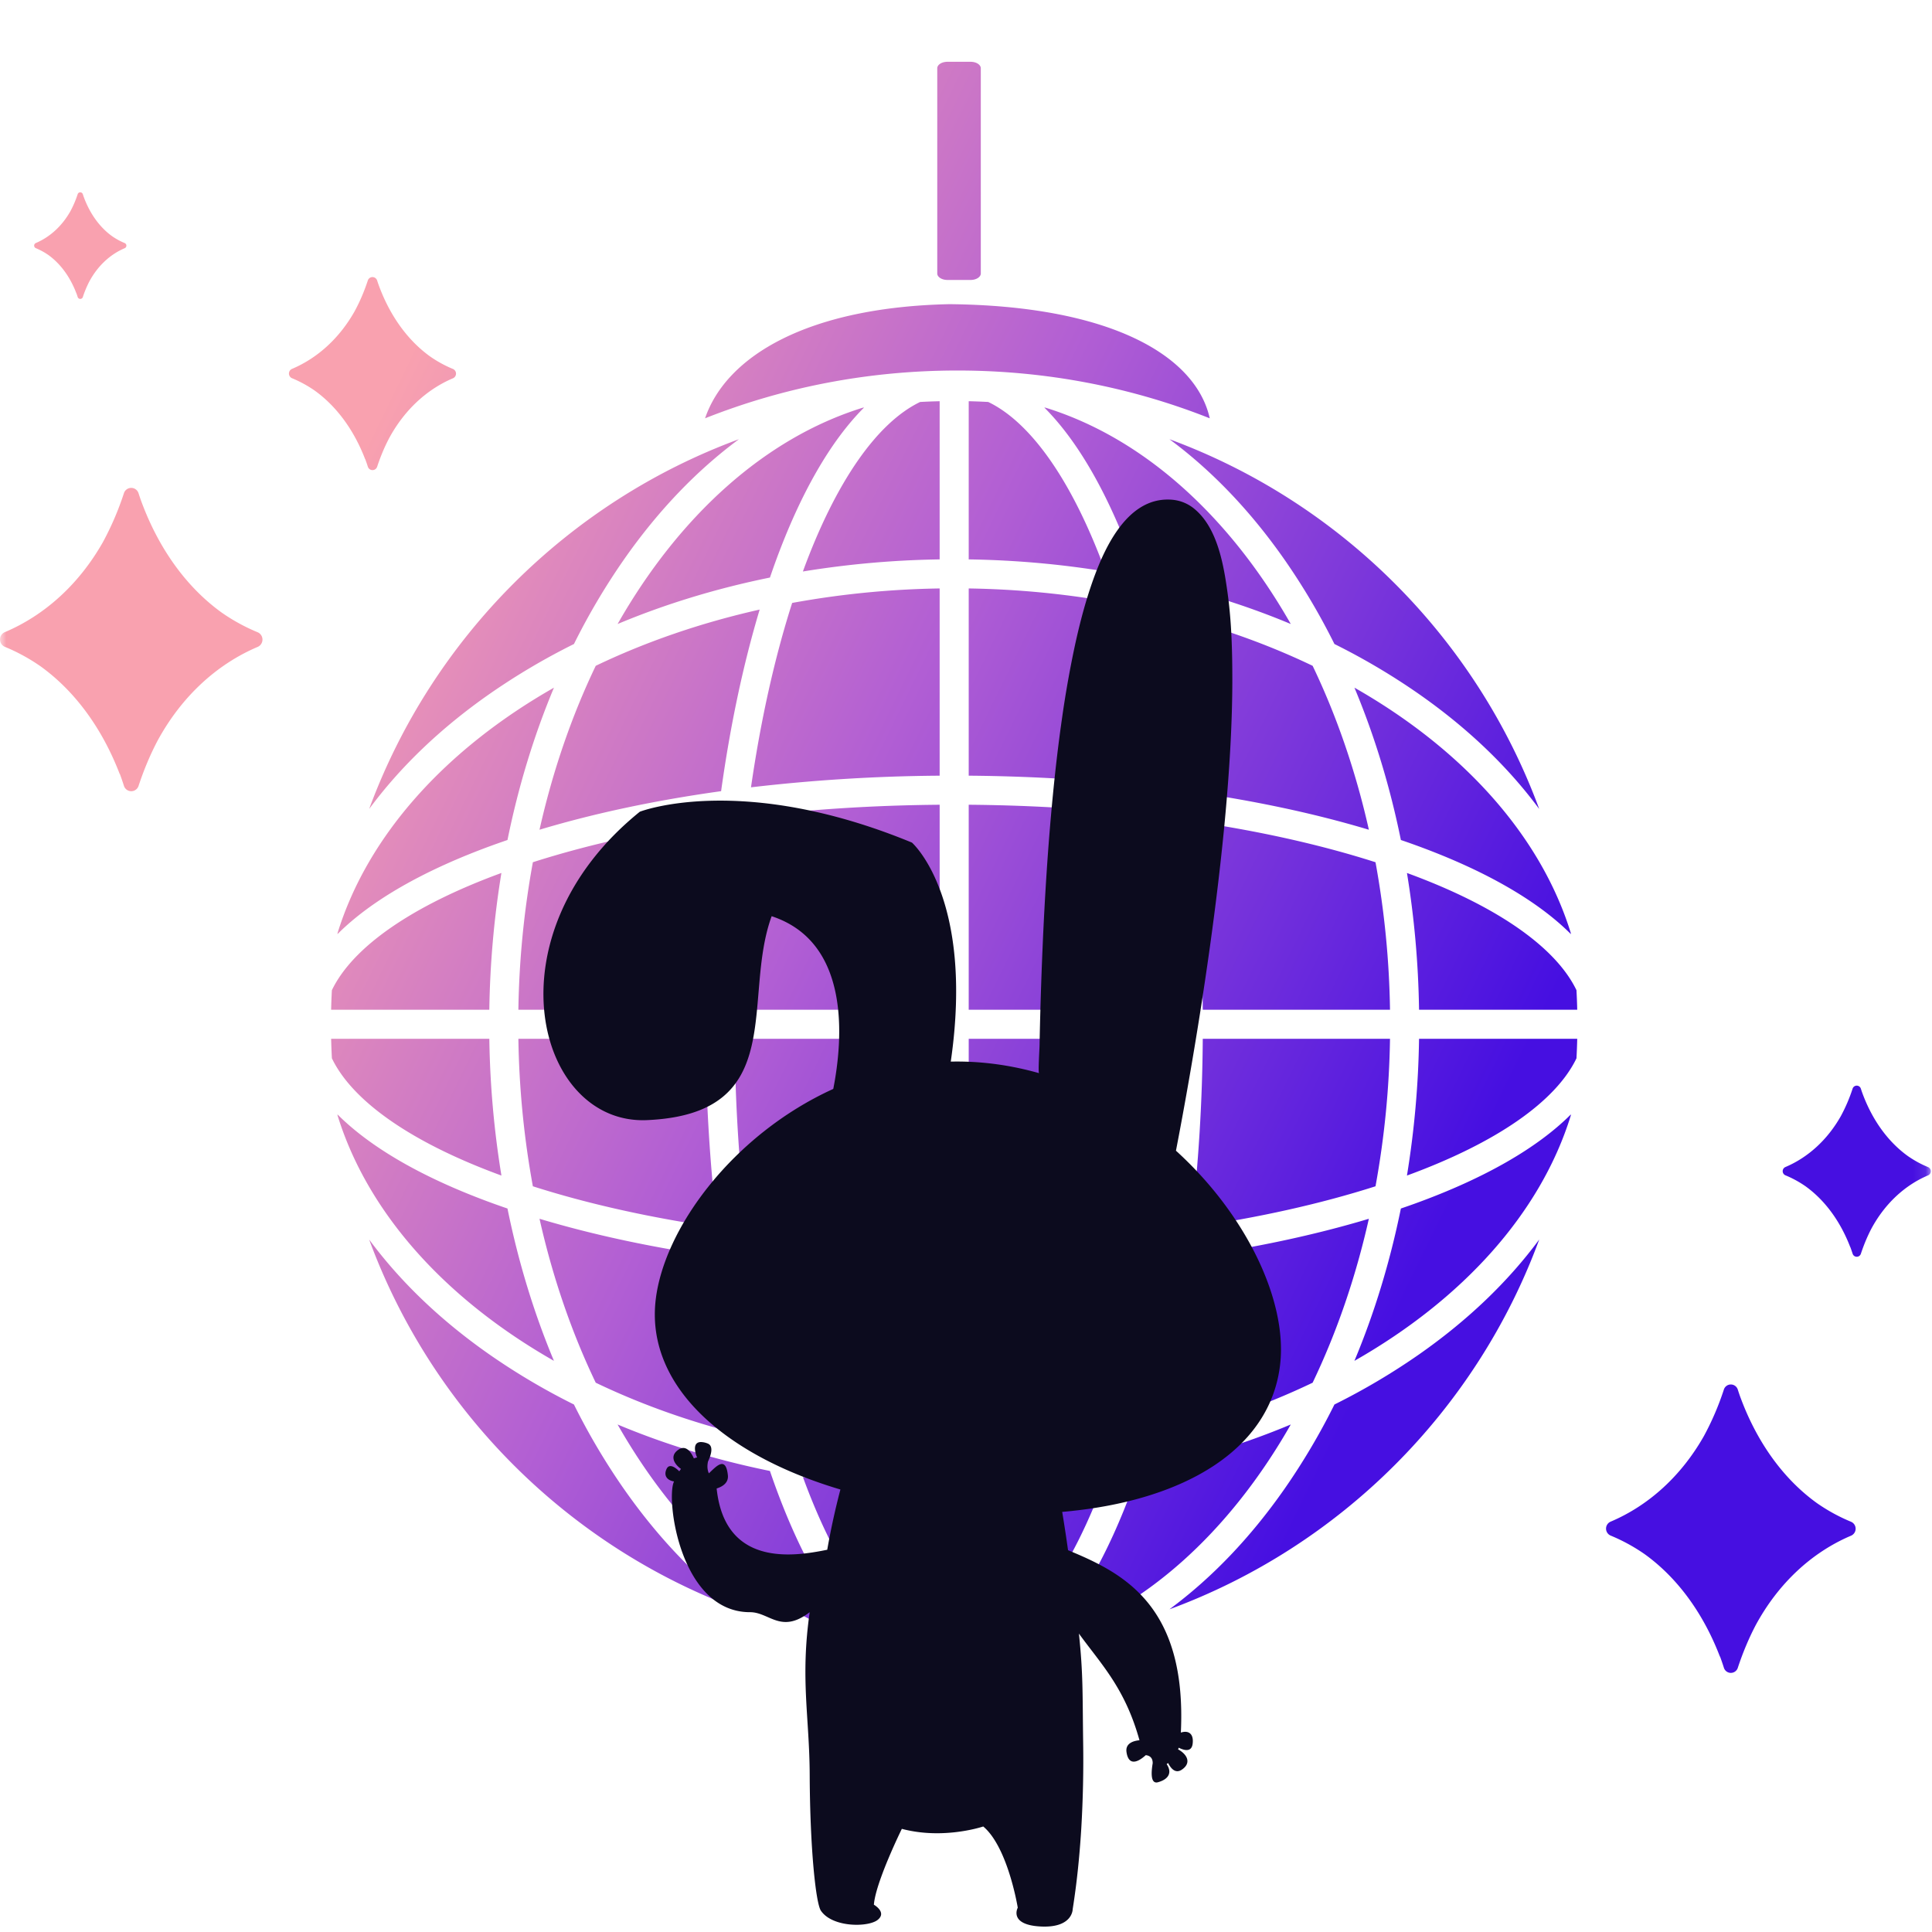 <svg width="153" height="153" viewBox="0 0 153 153" xmlns="http://www.w3.org/2000/svg" xmlns:xlink="http://www.w3.org/1999/xlink">
    <defs>
        <linearGradient x1="12.982%" y1="39.144%" x2="77.085%" y2="65.41%" id="b">
            <stop stop-color="#F9A1AF" offset="0%"/>
            <stop stop-color="#B15ED4" offset="45.954%"/>
            <stop stop-color="#460FE1" offset="100%"/>
        </linearGradient>
        <path id="a" d="M0 0h152.904v137.414H0z"/>
    </defs>
    <g fill="none" fill-rule="evenodd">
        <g>
            <mask id="c" fill="#fff">
                <use xlink:href="#a"/>
            </mask>
            <path d="M75.031 22.17h1.834c.446 0 .807-.23.807-.514V5.407c0-.283-.361-.514-.807-.514h-1.834c-.445 0-.807.23-.807.514v16.249c0 .284.362.514.807.514zm.15 1.918c-11.124.239-17.645 4.06-19.345 9.039 6.14-2.437 12.893-3.785 19.984-3.785 7.091 0 13.845 1.348 19.984 3.785-1.14-5.09-8.093-8.92-20.623-9.039zM2.84 19.654c.347.144.678.324.989.54.933.67 1.705 1.695 2.206 2.999h.004c.04.106.077.214.112.325a.214.214 0 0 0 .41.002 8.24 8.24 0 0 1 .52-1.242c.658-1.215 1.632-2.13 2.792-2.621a.222.222 0 0 0-.002-.41 5.236 5.236 0 0 1-.996-.544c-.969-.697-1.764-1.777-2.26-3.155l-.055-.164a.214.214 0 0 0-.41-.003 8.155 8.155 0 0 1-.58 1.355c-.657 1.16-1.608 2.032-2.732 2.51a.222.222 0 0 0 .002.408zm17.557 30.413a14.936 14.936 0 0 1-2.834-1.55c-2.757-1.983-5.019-5.055-6.432-8.976-.053-.155-.105-.31-.156-.468a.608.608 0 0 0-1.164-.007 23.246 23.246 0 0 1-1.655 3.856C6.29 46.221 3.584 48.704.384 50.061a.632.632 0 0 0 .006 1.165c.988.408 1.929.921 2.813 1.535 2.656 1.907 4.852 4.824 6.277 8.534h.014c.11.303.217.61.317.925a.608.608 0 0 0 1.165.007c.424-1.283.921-2.46 1.484-3.536 1.869-3.457 4.642-6.058 7.943-7.46a.632.632 0 0 0-.006-1.164zm132.287 42.357a8.41 8.41 0 0 1-1.599-.875c-1.556-1.119-2.832-2.852-3.629-5.064a12.79 12.79 0 0 1-.088-.264.343.343 0 0 0-.657-.004 13.071 13.071 0 0 1-.933 2.176c-1.053 1.86-2.58 3.261-4.385 4.027a.356.356 0 0 0 .003.657c.558.23 1.088.52 1.587.866 1.499 1.076 2.738 2.722 3.542 4.815h.008c.062.171.122.345.179.522.104.326.55.329.657.004.24-.724.52-1.388.837-1.995 1.055-1.95 2.619-3.418 4.481-4.208a.356.356 0 0 0-.003-.657zm-6.103 28.085a14.196 14.196 0 0 1-2.694-1.474c-2.622-1.886-4.772-4.806-6.116-8.535-.05-.147-.1-.295-.148-.445a.578.578 0 0 0-1.107-.007 22.058 22.058 0 0 1-1.574 3.667c-1.774 3.136-4.347 5.497-7.39 6.788a.6.6 0 0 0 .006 1.107c.94.389 1.834.876 2.675 1.46 2.526 1.812 4.614 4.586 5.969 8.114h.012c.106.288.207.58.302.88a.578.578 0 0 0 1.108.006c.403-1.22.876-2.34 1.411-3.362 1.777-3.287 4.413-5.76 7.552-7.092a.6.6 0 0 0-.006-1.107zM28.926 36.363c.07.192.138.388.202.588.117.368.62.371.741.005.27-.817.586-1.567.945-2.25 1.189-2.201 2.954-3.857 5.055-4.748a.402.402 0 0 0-.004-.741 9.514 9.514 0 0 1-1.803-.987c-1.756-1.262-3.195-3.217-4.094-5.713a16.267 16.267 0 0 1-.1-.298.387.387 0 0 0-.74-.005c-.297.899-.65 1.717-1.054 2.455-1.187 2.099-2.91 3.68-4.946 4.543a.402.402 0 0 0 .003.742 9.5 9.5 0 0 1 1.79.977c1.691 1.213 3.089 3.07 3.996 5.432h.009zM59.157 97.52c4.856.601 9.988.934 15.257.977V82.265H58.18c.043 5.269.376 10.4.977 15.256zm48.104-43.063c1.586 3.787 2.819 7.837 3.679 12.065.384.13.765.264 1.139.4 5.51 1.999 9.673 4.4 12.327 7.055l-.016-.106c-2.402-7.75-8.578-14.544-17.129-19.414zM59.473 62.35a136.23 136.23 0 0 1 14.94-.922V46.601a70.75 70.75 0 0 0-11.68 1.147c-1.397 4.367-2.493 9.298-3.26 14.602zm17.242-.922c5.145.041 10.167.355 14.94.922-.766-5.304-1.862-10.235-3.26-14.602a70.744 70.744 0 0 0-11.68-1.147v14.827zm34.705 31.667c7.093-2.593 11.784-5.872 13.425-9.285.028-.513.048-1.028.06-1.545h-12.527a73.711 73.711 0 0 1-.958 10.83zm-1.342-10.83H95.25a136.175 136.175 0 0 1-.922 14.94c5.304-.767 10.235-1.863 14.602-3.26a70.725 70.725 0 0 0 1.148-11.68zM76.715 98.498c5.27-.043 10.4-.376 15.257-.977.601-4.856.934-9.987.976-15.256H76.715v16.233zm0 17.129a70.744 70.744 0 0 0 11.68-1.148c1.398-4.367 2.494-9.298 3.26-14.602-4.773.568-9.795.881-14.94.922v14.828zm31.69-49.918c-1.049-4.664-2.559-9.03-4.454-12.982-3.952-1.895-8.318-3.405-12.982-4.453 1.307 4.352 2.334 9.202 3.054 14.381 5.18.72 10.03 1.747 14.381 3.054zM26.282 78.417a50.491 50.491 0 0 0-.059 1.546h12.527c.055-3.688.38-7.313.958-10.83-7.092 2.592-11.784 5.871-13.426 9.284zm84.657 17.288c-.86 4.227-2.093 8.277-3.679 12.064 8.551-4.87 14.727-11.663 17.13-19.414l.015-.105c-2.654 2.654-6.818 5.056-12.327 7.055-.374.136-.755.269-1.139.4zm-2.536.813c-4.351 1.307-9.202 2.334-14.381 3.054-.72 5.18-1.747 10.03-3.054 14.382 4.664-1.049 9.03-2.559 12.982-4.454 1.895-3.952 3.405-8.318 4.453-12.982zM62.733 114.48a70.75 70.75 0 0 0 11.68 1.148v-14.828a136.175 136.175 0 0 1-14.94-.922c.767 5.304 1.863 10.235 3.26 14.602zM39.709 93.095a73.711 73.711 0 0 1-.958-10.83H26.224c.012.517.032 1.032.06 1.545 1.64 3.413 6.332 6.692 13.425 9.285zm4.16-38.637c-8.552 4.87-14.728 11.663-17.13 19.414l-.016.106c2.654-2.655 6.818-5.056 12.327-7.056.374-.135.755-.268 1.139-.4.86-4.227 2.093-8.277 3.68-12.064zm3.309-1.73c-1.895 3.951-3.405 8.317-4.453 12.981 4.351-1.307 9.201-2.334 14.381-3.054.72-5.18 1.747-10.03 3.054-14.381-4.664 1.048-9.03 2.558-12.982 4.453zm9.623 12.294c-5.304.767-10.235 1.863-14.602 3.26a70.747 70.747 0 0 0-1.147 11.681h14.827c.04-5.145.354-10.167.922-14.94zm0 32.183a136.174 136.174 0 0 1-.922-14.94H41.052a70.75 70.75 0 0 0 1.147 11.68c4.367 1.397 9.298 2.493 14.602 3.26zm3.359 16.749c-1.307-4.352-2.334-9.202-3.054-14.382-5.18-.72-10.03-1.747-14.381-3.054 1.048 4.665 2.558 9.03 4.453 12.982 3.952 1.895 8.318 3.405 12.982 4.454zm-16.292-6.185c-1.586-3.787-2.819-7.837-3.68-12.064a62.478 62.478 0 0 1-1.138-.4c-5.51-2-9.673-4.4-12.327-7.055l.016.105c2.402 7.75 8.578 14.545 17.13 19.414zm5.528 10.126a52.665 52.665 0 0 1-3.944-6.669 52.72 52.72 0 0 1-6.668-3.944c-3.864-2.698-7.064-5.758-9.55-9.122 4.985 13.545 15.74 24.3 29.284 29.284-3.364-2.486-6.424-5.686-9.122-9.55zm33.41-85.607-.105-.015c2.654 2.654 5.055 6.817 7.055 12.326.136.375.268.755.4 1.14 4.227.86 8.277 2.092 12.064 3.678-4.87-8.55-11.663-14.726-19.414-17.129zm-4.545-.455a49.797 49.797 0 0 0-1.546-.06V44.3c3.689.055 7.314.38 10.83.958-2.592-7.092-5.871-11.784-9.284-13.425zm23.472 12.5a52.665 52.665 0 0 1 3.944 6.668 52.717 52.717 0 0 1 6.668 3.945c3.864 2.697 7.064 5.757 9.55 9.122-4.985-13.545-15.74-24.3-29.284-29.285 3.364 2.487 6.424 5.687 9.122 9.55zm-38.15.925a73.711 73.711 0 0 1 10.83-.958V31.774c-.517.011-1.032.031-1.545.059-3.413 1.641-6.692 6.333-9.285 13.425zm-2.21-.659c2-5.51 4.401-9.672 7.055-12.326l-.105.015c-7.75 2.403-14.545 8.578-19.414 17.13 3.787-1.587 7.837-2.82 12.064-3.68.132-.384.264-.764.4-1.139zm-32.14 19.469c2.487-3.365 5.687-6.425 9.55-9.122A52.72 52.72 0 0 1 45.454 51a52.665 52.665 0 0 1 3.943-6.668c2.698-3.863 5.758-7.063 9.122-9.55-13.544 4.985-24.3 15.74-29.284 29.285zm82.187 5.065c.578 3.517.903 7.142.958 10.83h12.527a49.792 49.792 0 0 0-.06-1.546c-1.641-3.413-6.332-6.692-13.425-9.284zm-2.49-.85c-4.367-1.398-9.298-2.494-14.602-3.26.567 4.773.881 9.795.922 14.94h14.828a70.725 70.725 0 0 0-1.148-11.68zm-50.75 11.68h16.234V63.73c-5.27.042-10.4.375-15.257.976-.601 4.856-.934 9.988-.977 15.257zm2.793 36.526c-4.227-.86-8.277-2.093-12.064-3.679 4.87 8.551 11.663 14.727 19.414 17.13l.105.015c-2.654-2.654-5.055-6.817-7.055-12.327a63.582 63.582 0 0 1-.4-1.139zm51.372-9.207a52.718 52.718 0 0 1-6.668 3.944 52.691 52.691 0 0 1-3.944 6.669c-2.698 3.863-5.758 7.063-9.122 9.55 13.544-4.986 24.3-15.74 29.284-29.285-2.486 3.364-5.686 6.424-9.55 9.122zm-39.477 23.113c.513.027 1.028.047 1.546.059v-12.526a73.681 73.681 0 0 1-10.83-.959c2.592 7.093 5.87 11.784 9.284 13.426zm3.847-50.432h16.233c-.042-5.27-.375-10.4-.976-15.257-4.856-.6-9.987-.934-15.257-.976v16.233zm25.505 32.847c-3.787 1.586-7.837 2.82-12.064 3.68-.132.383-.264.764-.4 1.138-2 5.51-4.401 9.673-7.055 12.327l.105-.016c7.75-2.402 14.545-8.578 19.414-17.129zm-14.674 4.159c-2.593 7.093-5.872 11.784-9.285 13.426-.513.027-1.029.047-1.546.059v-12.526a73.676 73.676 0 0 0 10.83-.959z" fill="url(#b)" mask="url(#c)"/>
        </g>
        <path d="m83.643 85.418-.101-.034.101.034m1.3.493-.1-.04.1.04m1.243.549-.055-.026.055.026m11.405-32.626c0-2.284-.059-4.574-.371-6.84-.309-2.242-.799-5.234-2.691-6.742a3.175 3.175 0 0 0-1.828-.685c-3.565-.195-5.393 4.145-6.318 6.886-.533 1.58-.944 3.202-1.294 4.833a83.21 83.21 0 0 0-.986 5.606c-.289 2.01-.523 4.029-.72 6.05-.2 2.053-.364 4.108-.499 6.166-.13 1.982-.236 3.967-.32 5.952a327.838 327.838 0 0 0-.241 7.807c-.004.185-.12 2.097-.038 2.12a24.15 24.15 0 0 0-4.098-.796 22.975 22.975 0 0 0-2.893-.12c1.88-12.995-3.074-17.344-3.074-17.344-13.536-5.58-21.55-2.445-21.55-2.445-12.134 9.8-8.17 24.808.565 24.423 11.279-.496 7.476-9.58 9.874-16.149 6.313 2.074 5.627 9.876 4.88 13.678-7.908 3.599-13.377 10.974-14.06 16.678-.8 6.679 5.195 12.245 14.625 15.045a58.51 58.51 0 0 0-1.043 4.772c-.181.036-.384.076-.603.116-.702.128-1.58.256-2.498.256-2.459 0-5.207-.92-5.657-5.224.448-.142.948-.437.89-1.036-.068-.676-.247-.903-.471-.903-.316 0-.723.45-1.035.739-.102-.226-.156-.52-.07-.932.248-.526.475-1.252-.05-1.441a1.514 1.514 0 0 0-.502-.105c-.47 0-.61.394-.35 1.135l.048.08c-.085.02-.172.045-.262.081-.172-.385-.453-.827-.84-.827a.63.63 0 0 0-.331.103c-.731.449-.486 1.096.147 1.557-.044.06-.089.121-.132.188-.176-.174-.46-.412-.699-.412-.124 0-.236.064-.314.237-.252.561.097.902.596.978l-.023.053c-.612 1.499.548 10.301 6.04 10.301 1.544 0 2.442 1.749 4.727 0-.755 5.28-.018 8.308 0 12.875.012 2.96.136 5.54.309 7.439a41.697 41.697 0 0 0 .14 1.313c.138 1.088.291 1.794.438 2.012.54.8 1.765 1.117 2.826 1.117.725 0 1.374-.148 1.676-.393.746-.603-.306-1.197-.306-1.197.045-.58.29-1.409.603-2.267a28.192 28.192 0 0 1 .544-1.381c.54-1.292 1.067-2.36 1.067-2.36.966.256 1.917.348 2.78.348.475 0 .922-.028 1.331-.07 1.394-.145 2.335-.465 2.335-.465.517.432.95 1.084 1.31 1.81.118.237.228.483.33.732.123.298.234.6.334.896.529 1.564.76 2.993.76 2.993s-.742 1.354 1.808 1.489c.11.006.215.008.316.008 2.231 0 2.225-1.371 2.225-1.371a61.91 61.91 0 0 0 .494-3.972c.077-.823.14-1.65.19-2.477a91.74 91.74 0 0 0 .145-6.804c-.055-3.894.006-5.343-.335-8.58 1.759 2.425 3.643 4.301 4.796 8.448-.416.037-1.131.206-1.028.932.133.935.695.997 1.525.248.21.018.56.128.549.644-.119.7-.183 1.667.42 1.5.866-.242 1.128-.777.686-1.436.04-.026.077-.056.116-.087.217.433.58.868 1.087.526.778-.525.434-1.206-.3-1.608.019-.043.039-.084.057-.13.357.184 1.015.415 1.1-.322.099-.837-.382-1.063-.935-.874.486-10.127-4.61-12.659-8.934-14.444a115.374 115.374 0 0 0-.463-3.034c9.604-.831 16.55-4.923 17.27-11.778.525-4.988-2.687-11.763-8.261-16.826 1.144-5.909 4.464-24.18 4.464-37.293z" fill="#0C0B1E"/>
    </g>
</svg>
